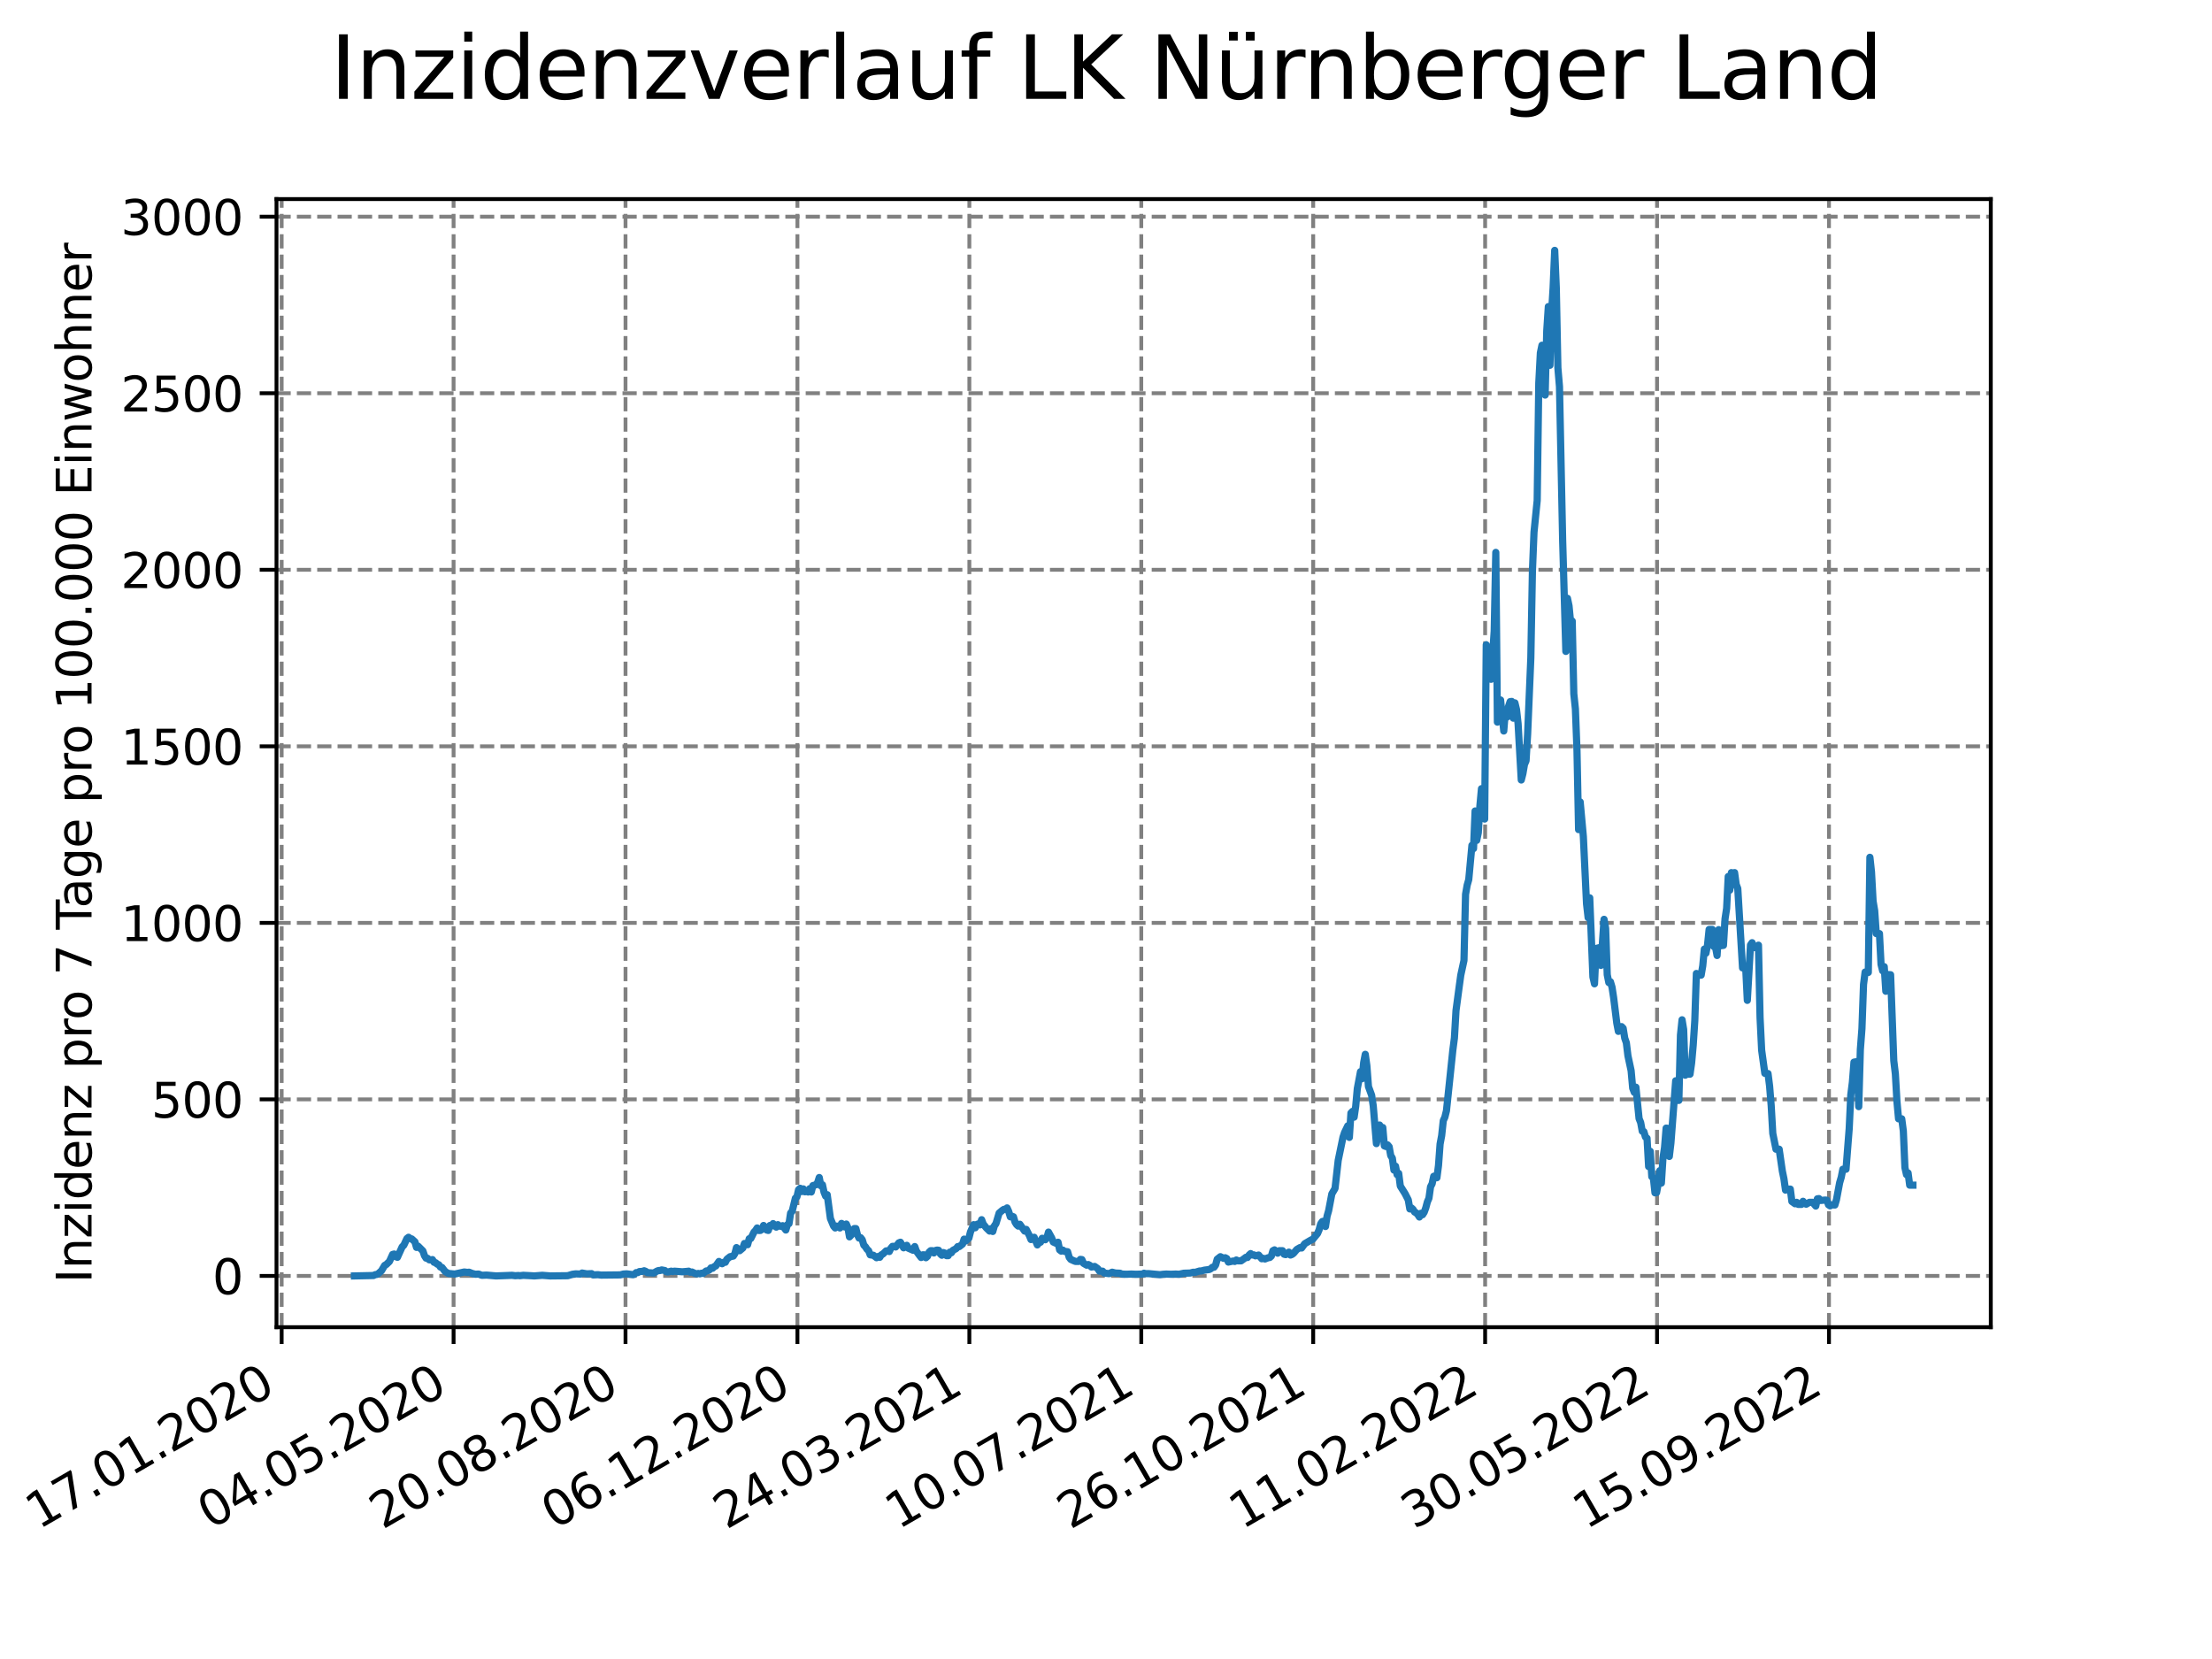 <?xml version="1.0" encoding="utf-8" standalone="no"?>
<!DOCTYPE svg PUBLIC "-//W3C//DTD SVG 1.1//EN"
  "http://www.w3.org/Graphics/SVG/1.1/DTD/svg11.dtd">
<svg xmlns:xlink="http://www.w3.org/1999/xlink" width="460.8pt" height="345.6pt" viewBox="0 0 460.8 345.6" xmlns="http://www.w3.org/2000/svg" version="1.1">
 <defs>
  <style type="text/css">*{stroke-linejoin: round; stroke-linecap: butt}</style>
 </defs>
 <g id="figure_1">
  <g id="patch_1">
   <path d="M 0 345.6 
L 460.8 345.6 
L 460.8 0 
L 0 0 
z
" style="fill: #ffffff"/>
  </g>
  <g id="axes_1">
   <g id="patch_2">
    <path d="M 57.6 276.48 
L 414.72 276.48 
L 414.72 41.472 
L 57.6 41.472 
z
" style="fill: #ffffff"/>
   </g>
   <g id="matplotlib.axis_1">
    <g id="xtick_1">
     <g id="line2d_1">
      <path d="M 58.675 276.48 
L 58.675 41.472 
" clip-path="url(#p6257ee21fa)" style="fill: none; stroke-dasharray: 2.96,1.28; stroke-dashoffset: 0; stroke: #808080; stroke-width: 0.8"/>
     </g>
     <g id="line2d_2">
      <defs>
       <path id="m0512932ef2" d="M 0 0 
L 0 3.5 
" style="stroke: #000000; stroke-width: 0.8"/>
      </defs>
      <g>
       <use xlink:href="#m0512932ef2" x="58.675" y="276.48" style="stroke: #000000; stroke-width: 0.8"/>
      </g>
     </g>
     <g id="text_1">
      <!-- 17.01.2020 -->
      <g transform="translate(8.05 318.689) rotate(-30) scale(0.1 -0.1)">
       <defs>
        <path id="DejaVuSans-31" d="M 794 531 
L 1825 531 
L 1825 4091 
L 703 3866 
L 703 4441 
L 1819 4666 
L 2450 4666 
L 2450 531 
L 3481 531 
L 3481 0 
L 794 0 
L 794 531 
z
" transform="scale(0.016)"/>
        <path id="DejaVuSans-37" d="M 525 4666 
L 3525 4666 
L 3525 4397 
L 1831 0 
L 1172 0 
L 2766 4134 
L 525 4134 
L 525 4666 
z
" transform="scale(0.016)"/>
        <path id="DejaVuSans-2e" d="M 684 794 
L 1344 794 
L 1344 0 
L 684 0 
L 684 794 
z
" transform="scale(0.016)"/>
        <path id="DejaVuSans-30" d="M 2034 4250 
Q 1547 4250 1301 3770 
Q 1056 3291 1056 2328 
Q 1056 1369 1301 889 
Q 1547 409 2034 409 
Q 2525 409 2770 889 
Q 3016 1369 3016 2328 
Q 3016 3291 2770 3770 
Q 2525 4250 2034 4250 
z
M 2034 4750 
Q 2819 4750 3233 4129 
Q 3647 3509 3647 2328 
Q 3647 1150 3233 529 
Q 2819 -91 2034 -91 
Q 1250 -91 836 529 
Q 422 1150 422 2328 
Q 422 3509 836 4129 
Q 1250 4750 2034 4750 
z
" transform="scale(0.016)"/>
        <path id="DejaVuSans-32" d="M 1228 531 
L 3431 531 
L 3431 0 
L 469 0 
L 469 531 
Q 828 903 1448 1529 
Q 2069 2156 2228 2338 
Q 2531 2678 2651 2914 
Q 2772 3150 2772 3378 
Q 2772 3750 2511 3984 
Q 2250 4219 1831 4219 
Q 1534 4219 1204 4116 
Q 875 4013 500 3803 
L 500 4441 
Q 881 4594 1212 4672 
Q 1544 4750 1819 4750 
Q 2544 4750 2975 4387 
Q 3406 4025 3406 3419 
Q 3406 3131 3298 2873 
Q 3191 2616 2906 2266 
Q 2828 2175 2409 1742 
Q 1991 1309 1228 531 
z
" transform="scale(0.016)"/>
       </defs>
       <use xlink:href="#DejaVuSans-31"/>
       <use xlink:href="#DejaVuSans-37" x="63.623"/>
       <use xlink:href="#DejaVuSans-2e" x="127.246"/>
       <use xlink:href="#DejaVuSans-30" x="159.033"/>
       <use xlink:href="#DejaVuSans-31" x="222.656"/>
       <use xlink:href="#DejaVuSans-2e" x="286.279"/>
       <use xlink:href="#DejaVuSans-32" x="318.066"/>
       <use xlink:href="#DejaVuSans-30" x="381.689"/>
       <use xlink:href="#DejaVuSans-32" x="445.312"/>
       <use xlink:href="#DejaVuSans-30" x="508.936"/>
      </g>
     </g>
    </g>
    <g id="xtick_2">
     <g id="line2d_3">
      <path d="M 94.49 276.48 
L 94.49 41.472 
" clip-path="url(#p6257ee21fa)" style="fill: none; stroke-dasharray: 2.96,1.28; stroke-dashoffset: 0; stroke: #808080; stroke-width: 0.8"/>
     </g>
     <g id="line2d_4">
      <g>
       <use xlink:href="#m0512932ef2" x="94.49" y="276.48" style="stroke: #000000; stroke-width: 0.8"/>
      </g>
     </g>
     <g id="text_2">
      <!-- 04.05.2020 -->
      <g transform="translate(43.865 318.689) rotate(-30) scale(0.1 -0.1)">
       <defs>
        <path id="DejaVuSans-34" d="M 2419 4116 
L 825 1625 
L 2419 1625 
L 2419 4116 
z
M 2253 4666 
L 3047 4666 
L 3047 1625 
L 3713 1625 
L 3713 1100 
L 3047 1100 
L 3047 0 
L 2419 0 
L 2419 1100 
L 313 1100 
L 313 1709 
L 2253 4666 
z
" transform="scale(0.016)"/>
        <path id="DejaVuSans-35" d="M 691 4666 
L 3169 4666 
L 3169 4134 
L 1269 4134 
L 1269 2991 
Q 1406 3038 1543 3061 
Q 1681 3084 1819 3084 
Q 2600 3084 3056 2656 
Q 3513 2228 3513 1497 
Q 3513 744 3044 326 
Q 2575 -91 1722 -91 
Q 1428 -91 1123 -41 
Q 819 9 494 109 
L 494 744 
Q 775 591 1075 516 
Q 1375 441 1709 441 
Q 2250 441 2565 725 
Q 2881 1009 2881 1497 
Q 2881 1984 2565 2268 
Q 2250 2553 1709 2553 
Q 1456 2553 1204 2497 
Q 953 2441 691 2322 
L 691 4666 
z
" transform="scale(0.016)"/>
       </defs>
       <use xlink:href="#DejaVuSans-30"/>
       <use xlink:href="#DejaVuSans-34" x="63.623"/>
       <use xlink:href="#DejaVuSans-2e" x="127.246"/>
       <use xlink:href="#DejaVuSans-30" x="159.033"/>
       <use xlink:href="#DejaVuSans-35" x="222.656"/>
       <use xlink:href="#DejaVuSans-2e" x="286.279"/>
       <use xlink:href="#DejaVuSans-32" x="318.066"/>
       <use xlink:href="#DejaVuSans-30" x="381.689"/>
       <use xlink:href="#DejaVuSans-32" x="445.312"/>
       <use xlink:href="#DejaVuSans-30" x="508.936"/>
      </g>
     </g>
    </g>
    <g id="xtick_3">
     <g id="line2d_5">
      <path d="M 130.305 276.48 
L 130.305 41.472 
" clip-path="url(#p6257ee21fa)" style="fill: none; stroke-dasharray: 2.96,1.28; stroke-dashoffset: 0; stroke: #808080; stroke-width: 0.8"/>
     </g>
     <g id="line2d_6">
      <g>
       <use xlink:href="#m0512932ef2" x="130.305" y="276.48" style="stroke: #000000; stroke-width: 0.8"/>
      </g>
     </g>
     <g id="text_3">
      <!-- 20.08.2020 -->
      <g transform="translate(79.679 318.689) rotate(-30) scale(0.1 -0.1)">
       <defs>
        <path id="DejaVuSans-38" d="M 2034 2216 
Q 1584 2216 1326 1975 
Q 1069 1734 1069 1313 
Q 1069 891 1326 650 
Q 1584 409 2034 409 
Q 2484 409 2743 651 
Q 3003 894 3003 1313 
Q 3003 1734 2745 1975 
Q 2488 2216 2034 2216 
z
M 1403 2484 
Q 997 2584 770 2862 
Q 544 3141 544 3541 
Q 544 4100 942 4425 
Q 1341 4750 2034 4750 
Q 2731 4750 3128 4425 
Q 3525 4100 3525 3541 
Q 3525 3141 3298 2862 
Q 3072 2584 2669 2484 
Q 3125 2378 3379 2068 
Q 3634 1759 3634 1313 
Q 3634 634 3220 271 
Q 2806 -91 2034 -91 
Q 1263 -91 848 271 
Q 434 634 434 1313 
Q 434 1759 690 2068 
Q 947 2378 1403 2484 
z
M 1172 3481 
Q 1172 3119 1398 2916 
Q 1625 2713 2034 2713 
Q 2441 2713 2670 2916 
Q 2900 3119 2900 3481 
Q 2900 3844 2670 4047 
Q 2441 4250 2034 4250 
Q 1625 4250 1398 4047 
Q 1172 3844 1172 3481 
z
" transform="scale(0.016)"/>
       </defs>
       <use xlink:href="#DejaVuSans-32"/>
       <use xlink:href="#DejaVuSans-30" x="63.623"/>
       <use xlink:href="#DejaVuSans-2e" x="127.246"/>
       <use xlink:href="#DejaVuSans-30" x="159.033"/>
       <use xlink:href="#DejaVuSans-38" x="222.656"/>
       <use xlink:href="#DejaVuSans-2e" x="286.279"/>
       <use xlink:href="#DejaVuSans-32" x="318.066"/>
       <use xlink:href="#DejaVuSans-30" x="381.689"/>
       <use xlink:href="#DejaVuSans-32" x="445.312"/>
       <use xlink:href="#DejaVuSans-30" x="508.936"/>
      </g>
     </g>
    </g>
    <g id="xtick_4">
     <g id="line2d_7">
      <path d="M 166.119 276.48 
L 166.119 41.472 
" clip-path="url(#p6257ee21fa)" style="fill: none; stroke-dasharray: 2.96,1.28; stroke-dashoffset: 0; stroke: #808080; stroke-width: 0.8"/>
     </g>
     <g id="line2d_8">
      <g>
       <use xlink:href="#m0512932ef2" x="166.119" y="276.48" style="stroke: #000000; stroke-width: 0.8"/>
      </g>
     </g>
     <g id="text_4">
      <!-- 06.12.2020 -->
      <g transform="translate(115.494 318.689) rotate(-30) scale(0.1 -0.1)">
       <defs>
        <path id="DejaVuSans-36" d="M 2113 2584 
Q 1688 2584 1439 2293 
Q 1191 2003 1191 1497 
Q 1191 994 1439 701 
Q 1688 409 2113 409 
Q 2538 409 2786 701 
Q 3034 994 3034 1497 
Q 3034 2003 2786 2293 
Q 2538 2584 2113 2584 
z
M 3366 4563 
L 3366 3988 
Q 3128 4100 2886 4159 
Q 2644 4219 2406 4219 
Q 1781 4219 1451 3797 
Q 1122 3375 1075 2522 
Q 1259 2794 1537 2939 
Q 1816 3084 2150 3084 
Q 2853 3084 3261 2657 
Q 3669 2231 3669 1497 
Q 3669 778 3244 343 
Q 2819 -91 2113 -91 
Q 1303 -91 875 529 
Q 447 1150 447 2328 
Q 447 3434 972 4092 
Q 1497 4750 2381 4750 
Q 2619 4750 2861 4703 
Q 3103 4656 3366 4563 
z
" transform="scale(0.016)"/>
       </defs>
       <use xlink:href="#DejaVuSans-30"/>
       <use xlink:href="#DejaVuSans-36" x="63.623"/>
       <use xlink:href="#DejaVuSans-2e" x="127.246"/>
       <use xlink:href="#DejaVuSans-31" x="159.033"/>
       <use xlink:href="#DejaVuSans-32" x="222.656"/>
       <use xlink:href="#DejaVuSans-2e" x="286.279"/>
       <use xlink:href="#DejaVuSans-32" x="318.066"/>
       <use xlink:href="#DejaVuSans-30" x="381.689"/>
       <use xlink:href="#DejaVuSans-32" x="445.312"/>
       <use xlink:href="#DejaVuSans-30" x="508.936"/>
      </g>
     </g>
    </g>
    <g id="xtick_5">
     <g id="line2d_9">
      <path d="M 201.934 276.48 
L 201.934 41.472 
" clip-path="url(#p6257ee21fa)" style="fill: none; stroke-dasharray: 2.96,1.28; stroke-dashoffset: 0; stroke: #808080; stroke-width: 0.8"/>
     </g>
     <g id="line2d_10">
      <g>
       <use xlink:href="#m0512932ef2" x="201.934" y="276.48" style="stroke: #000000; stroke-width: 0.8"/>
      </g>
     </g>
     <g id="text_5">
      <!-- 24.03.2021 -->
      <g transform="translate(151.309 318.689) rotate(-30) scale(0.1 -0.1)">
       <defs>
        <path id="DejaVuSans-33" d="M 2597 2516 
Q 3050 2419 3304 2112 
Q 3559 1806 3559 1356 
Q 3559 666 3084 287 
Q 2609 -91 1734 -91 
Q 1441 -91 1130 -33 
Q 819 25 488 141 
L 488 750 
Q 750 597 1062 519 
Q 1375 441 1716 441 
Q 2309 441 2620 675 
Q 2931 909 2931 1356 
Q 2931 1769 2642 2001 
Q 2353 2234 1838 2234 
L 1294 2234 
L 1294 2753 
L 1863 2753 
Q 2328 2753 2575 2939 
Q 2822 3125 2822 3475 
Q 2822 3834 2567 4026 
Q 2313 4219 1838 4219 
Q 1578 4219 1281 4162 
Q 984 4106 628 3988 
L 628 4550 
Q 988 4650 1302 4700 
Q 1616 4750 1894 4750 
Q 2613 4750 3031 4423 
Q 3450 4097 3450 3541 
Q 3450 3153 3228 2886 
Q 3006 2619 2597 2516 
z
" transform="scale(0.016)"/>
       </defs>
       <use xlink:href="#DejaVuSans-32"/>
       <use xlink:href="#DejaVuSans-34" x="63.623"/>
       <use xlink:href="#DejaVuSans-2e" x="127.246"/>
       <use xlink:href="#DejaVuSans-30" x="159.033"/>
       <use xlink:href="#DejaVuSans-33" x="222.656"/>
       <use xlink:href="#DejaVuSans-2e" x="286.279"/>
       <use xlink:href="#DejaVuSans-32" x="318.066"/>
       <use xlink:href="#DejaVuSans-30" x="381.689"/>
       <use xlink:href="#DejaVuSans-32" x="445.312"/>
       <use xlink:href="#DejaVuSans-31" x="508.936"/>
      </g>
     </g>
    </g>
    <g id="xtick_6">
     <g id="line2d_11">
      <path d="M 237.749 276.48 
L 237.749 41.472 
" clip-path="url(#p6257ee21fa)" style="fill: none; stroke-dasharray: 2.96,1.28; stroke-dashoffset: 0; stroke: #808080; stroke-width: 0.8"/>
     </g>
     <g id="line2d_12">
      <g>
       <use xlink:href="#m0512932ef2" x="237.749" y="276.48" style="stroke: #000000; stroke-width: 0.8"/>
      </g>
     </g>
     <g id="text_6">
      <!-- 10.07.2021 -->
      <g transform="translate(187.124 318.689) rotate(-30) scale(0.1 -0.1)">
       <use xlink:href="#DejaVuSans-31"/>
       <use xlink:href="#DejaVuSans-30" x="63.623"/>
       <use xlink:href="#DejaVuSans-2e" x="127.246"/>
       <use xlink:href="#DejaVuSans-30" x="159.033"/>
       <use xlink:href="#DejaVuSans-37" x="222.656"/>
       <use xlink:href="#DejaVuSans-2e" x="286.279"/>
       <use xlink:href="#DejaVuSans-32" x="318.066"/>
       <use xlink:href="#DejaVuSans-30" x="381.689"/>
       <use xlink:href="#DejaVuSans-32" x="445.312"/>
       <use xlink:href="#DejaVuSans-31" x="508.936"/>
      </g>
     </g>
    </g>
    <g id="xtick_7">
     <g id="line2d_13">
      <path d="M 273.564 276.48 
L 273.564 41.472 
" clip-path="url(#p6257ee21fa)" style="fill: none; stroke-dasharray: 2.96,1.28; stroke-dashoffset: 0; stroke: #808080; stroke-width: 0.8"/>
     </g>
     <g id="line2d_14">
      <g>
       <use xlink:href="#m0512932ef2" x="273.564" y="276.48" style="stroke: #000000; stroke-width: 0.8"/>
      </g>
     </g>
     <g id="text_7">
      <!-- 26.10.2021 -->
      <g transform="translate(222.939 318.689) rotate(-30) scale(0.1 -0.1)">
       <use xlink:href="#DejaVuSans-32"/>
       <use xlink:href="#DejaVuSans-36" x="63.623"/>
       <use xlink:href="#DejaVuSans-2e" x="127.246"/>
       <use xlink:href="#DejaVuSans-31" x="159.033"/>
       <use xlink:href="#DejaVuSans-30" x="222.656"/>
       <use xlink:href="#DejaVuSans-2e" x="286.279"/>
       <use xlink:href="#DejaVuSans-32" x="318.066"/>
       <use xlink:href="#DejaVuSans-30" x="381.689"/>
       <use xlink:href="#DejaVuSans-32" x="445.312"/>
       <use xlink:href="#DejaVuSans-31" x="508.936"/>
      </g>
     </g>
    </g>
    <g id="xtick_8">
     <g id="line2d_15">
      <path d="M 309.379 276.48 
L 309.379 41.472 
" clip-path="url(#p6257ee21fa)" style="fill: none; stroke-dasharray: 2.96,1.28; stroke-dashoffset: 0; stroke: #808080; stroke-width: 0.8"/>
     </g>
     <g id="line2d_16">
      <g>
       <use xlink:href="#m0512932ef2" x="309.379" y="276.48" style="stroke: #000000; stroke-width: 0.8"/>
      </g>
     </g>
     <g id="text_8">
      <!-- 11.02.2022 -->
      <g transform="translate(258.753 318.689) rotate(-30) scale(0.1 -0.1)">
       <use xlink:href="#DejaVuSans-31"/>
       <use xlink:href="#DejaVuSans-31" x="63.623"/>
       <use xlink:href="#DejaVuSans-2e" x="127.246"/>
       <use xlink:href="#DejaVuSans-30" x="159.033"/>
       <use xlink:href="#DejaVuSans-32" x="222.656"/>
       <use xlink:href="#DejaVuSans-2e" x="286.279"/>
       <use xlink:href="#DejaVuSans-32" x="318.066"/>
       <use xlink:href="#DejaVuSans-30" x="381.689"/>
       <use xlink:href="#DejaVuSans-32" x="445.312"/>
       <use xlink:href="#DejaVuSans-32" x="508.936"/>
      </g>
     </g>
    </g>
    <g id="xtick_9">
     <g id="line2d_17">
      <path d="M 345.193 276.48 
L 345.193 41.472 
" clip-path="url(#p6257ee21fa)" style="fill: none; stroke-dasharray: 2.96,1.28; stroke-dashoffset: 0; stroke: #808080; stroke-width: 0.8"/>
     </g>
     <g id="line2d_18">
      <g>
       <use xlink:href="#m0512932ef2" x="345.193" y="276.48" style="stroke: #000000; stroke-width: 0.8"/>
      </g>
     </g>
     <g id="text_9">
      <!-- 30.05.2022 -->
      <g transform="translate(294.568 318.689) rotate(-30) scale(0.1 -0.1)">
       <use xlink:href="#DejaVuSans-33"/>
       <use xlink:href="#DejaVuSans-30" x="63.623"/>
       <use xlink:href="#DejaVuSans-2e" x="127.246"/>
       <use xlink:href="#DejaVuSans-30" x="159.033"/>
       <use xlink:href="#DejaVuSans-35" x="222.656"/>
       <use xlink:href="#DejaVuSans-2e" x="286.279"/>
       <use xlink:href="#DejaVuSans-32" x="318.066"/>
       <use xlink:href="#DejaVuSans-30" x="381.689"/>
       <use xlink:href="#DejaVuSans-32" x="445.312"/>
       <use xlink:href="#DejaVuSans-32" x="508.936"/>
      </g>
     </g>
    </g>
    <g id="xtick_10">
     <g id="line2d_19">
      <path d="M 381.008 276.48 
L 381.008 41.472 
" clip-path="url(#p6257ee21fa)" style="fill: none; stroke-dasharray: 2.96,1.28; stroke-dashoffset: 0; stroke: #808080; stroke-width: 0.8"/>
     </g>
     <g id="line2d_20">
      <g>
       <use xlink:href="#m0512932ef2" x="381.008" y="276.48" style="stroke: #000000; stroke-width: 0.8"/>
      </g>
     </g>
     <g id="text_10">
      <!-- 15.09.2022 -->
      <g transform="translate(330.383 318.689) rotate(-30) scale(0.1 -0.1)">
       <defs>
        <path id="DejaVuSans-39" d="M 703 97 
L 703 672 
Q 941 559 1184 500 
Q 1428 441 1663 441 
Q 2288 441 2617 861 
Q 2947 1281 2994 2138 
Q 2813 1869 2534 1725 
Q 2256 1581 1919 1581 
Q 1219 1581 811 2004 
Q 403 2428 403 3163 
Q 403 3881 828 4315 
Q 1253 4750 1959 4750 
Q 2769 4750 3195 4129 
Q 3622 3509 3622 2328 
Q 3622 1225 3098 567 
Q 2575 -91 1691 -91 
Q 1453 -91 1209 -44 
Q 966 3 703 97 
z
M 1959 2075 
Q 2384 2075 2632 2365 
Q 2881 2656 2881 3163 
Q 2881 3666 2632 3958 
Q 2384 4250 1959 4250 
Q 1534 4250 1286 3958 
Q 1038 3666 1038 3163 
Q 1038 2656 1286 2365 
Q 1534 2075 1959 2075 
z
" transform="scale(0.016)"/>
       </defs>
       <use xlink:href="#DejaVuSans-31"/>
       <use xlink:href="#DejaVuSans-35" x="63.623"/>
       <use xlink:href="#DejaVuSans-2e" x="127.246"/>
       <use xlink:href="#DejaVuSans-30" x="159.033"/>
       <use xlink:href="#DejaVuSans-39" x="222.656"/>
       <use xlink:href="#DejaVuSans-2e" x="286.279"/>
       <use xlink:href="#DejaVuSans-32" x="318.066"/>
       <use xlink:href="#DejaVuSans-30" x="381.689"/>
       <use xlink:href="#DejaVuSans-32" x="445.312"/>
       <use xlink:href="#DejaVuSans-32" x="508.936"/>
      </g>
     </g>
    </g>
   </g>
   <g id="matplotlib.axis_2">
    <g id="ytick_1">
     <g id="line2d_21">
      <path d="M 57.6 265.798 
L 414.72 265.798 
" clip-path="url(#p6257ee21fa)" style="fill: none; stroke-dasharray: 2.96,1.28; stroke-dashoffset: 0; stroke: #808080; stroke-width: 0.8"/>
     </g>
     <g id="line2d_22">
      <defs>
       <path id="m702af80a60" d="M 0 0 
L -3.5 0 
" style="stroke: #000000; stroke-width: 0.8"/>
      </defs>
      <g>
       <use xlink:href="#m702af80a60" x="57.6" y="265.798" style="stroke: #000000; stroke-width: 0.8"/>
      </g>
     </g>
     <g id="text_11">
      <!-- 0 -->
      <g transform="translate(44.237 269.597) scale(0.1 -0.1)">
       <use xlink:href="#DejaVuSans-30"/>
      </g>
     </g>
    </g>
    <g id="ytick_2">
     <g id="line2d_23">
      <path d="M 57.6 229.022 
L 414.72 229.022 
" clip-path="url(#p6257ee21fa)" style="fill: none; stroke-dasharray: 2.96,1.28; stroke-dashoffset: 0; stroke: #808080; stroke-width: 0.8"/>
     </g>
     <g id="line2d_24">
      <g>
       <use xlink:href="#m702af80a60" x="57.6" y="229.022" style="stroke: #000000; stroke-width: 0.8"/>
      </g>
     </g>
     <g id="text_12">
      <!-- 500 -->
      <g transform="translate(31.512 232.822) scale(0.1 -0.1)">
       <use xlink:href="#DejaVuSans-35"/>
       <use xlink:href="#DejaVuSans-30" x="63.623"/>
       <use xlink:href="#DejaVuSans-30" x="127.246"/>
      </g>
     </g>
    </g>
    <g id="ytick_3">
     <g id="line2d_25">
      <path d="M 57.6 192.247 
L 414.72 192.247 
" clip-path="url(#p6257ee21fa)" style="fill: none; stroke-dasharray: 2.96,1.28; stroke-dashoffset: 0; stroke: #808080; stroke-width: 0.8"/>
     </g>
     <g id="line2d_26">
      <g>
       <use xlink:href="#m702af80a60" x="57.6" y="192.247" style="stroke: #000000; stroke-width: 0.8"/>
      </g>
     </g>
     <g id="text_13">
      <!-- 1000 -->
      <g transform="translate(25.15 196.046) scale(0.1 -0.1)">
       <use xlink:href="#DejaVuSans-31"/>
       <use xlink:href="#DejaVuSans-30" x="63.623"/>
       <use xlink:href="#DejaVuSans-30" x="127.246"/>
       <use xlink:href="#DejaVuSans-30" x="190.869"/>
      </g>
     </g>
    </g>
    <g id="ytick_4">
     <g id="line2d_27">
      <path d="M 57.6 155.471 
L 414.72 155.471 
" clip-path="url(#p6257ee21fa)" style="fill: none; stroke-dasharray: 2.96,1.28; stroke-dashoffset: 0; stroke: #808080; stroke-width: 0.8"/>
     </g>
     <g id="line2d_28">
      <g>
       <use xlink:href="#m702af80a60" x="57.6" y="155.471" style="stroke: #000000; stroke-width: 0.8"/>
      </g>
     </g>
     <g id="text_14">
      <!-- 1500 -->
      <g transform="translate(25.15 159.271) scale(0.1 -0.1)">
       <use xlink:href="#DejaVuSans-31"/>
       <use xlink:href="#DejaVuSans-35" x="63.623"/>
       <use xlink:href="#DejaVuSans-30" x="127.246"/>
       <use xlink:href="#DejaVuSans-30" x="190.869"/>
      </g>
     </g>
    </g>
    <g id="ytick_5">
     <g id="line2d_29">
      <path d="M 57.6 118.696 
L 414.72 118.696 
" clip-path="url(#p6257ee21fa)" style="fill: none; stroke-dasharray: 2.96,1.28; stroke-dashoffset: 0; stroke: #808080; stroke-width: 0.8"/>
     </g>
     <g id="line2d_30">
      <g>
       <use xlink:href="#m702af80a60" x="57.6" y="118.696" style="stroke: #000000; stroke-width: 0.8"/>
      </g>
     </g>
     <g id="text_15">
      <!-- 2000 -->
      <g transform="translate(25.15 122.495) scale(0.1 -0.1)">
       <use xlink:href="#DejaVuSans-32"/>
       <use xlink:href="#DejaVuSans-30" x="63.623"/>
       <use xlink:href="#DejaVuSans-30" x="127.246"/>
       <use xlink:href="#DejaVuSans-30" x="190.869"/>
      </g>
     </g>
    </g>
    <g id="ytick_6">
     <g id="line2d_31">
      <path d="M 57.6 81.92 
L 414.72 81.92 
" clip-path="url(#p6257ee21fa)" style="fill: none; stroke-dasharray: 2.96,1.28; stroke-dashoffset: 0; stroke: #808080; stroke-width: 0.8"/>
     </g>
     <g id="line2d_32">
      <g>
       <use xlink:href="#m702af80a60" x="57.6" y="81.92" style="stroke: #000000; stroke-width: 0.8"/>
      </g>
     </g>
     <g id="text_16">
      <!-- 2500 -->
      <g transform="translate(25.15 85.72) scale(0.1 -0.1)">
       <use xlink:href="#DejaVuSans-32"/>
       <use xlink:href="#DejaVuSans-35" x="63.623"/>
       <use xlink:href="#DejaVuSans-30" x="127.246"/>
       <use xlink:href="#DejaVuSans-30" x="190.869"/>
      </g>
     </g>
    </g>
    <g id="ytick_7">
     <g id="line2d_33">
      <path d="M 57.6 45.145 
L 414.72 45.145 
" clip-path="url(#p6257ee21fa)" style="fill: none; stroke-dasharray: 2.96,1.28; stroke-dashoffset: 0; stroke: #808080; stroke-width: 0.8"/>
     </g>
     <g id="line2d_34">
      <g>
       <use xlink:href="#m702af80a60" x="57.6" y="45.145" style="stroke: #000000; stroke-width: 0.8"/>
      </g>
     </g>
     <g id="text_17">
      <!-- 3000 -->
      <g transform="translate(25.15 48.944) scale(0.1 -0.1)">
       <use xlink:href="#DejaVuSans-33"/>
       <use xlink:href="#DejaVuSans-30" x="63.623"/>
       <use xlink:href="#DejaVuSans-30" x="127.246"/>
       <use xlink:href="#DejaVuSans-30" x="190.869"/>
      </g>
     </g>
    </g>
    <g id="text_18">
     <!-- Inzidenz pro 7 Tage pro 100.000 Einwohner -->
     <g transform="translate(19.07 267.301) rotate(-90) scale(0.1 -0.1)">
      <defs>
       <path id="DejaVuSans-49" d="M 628 4666 
L 1259 4666 
L 1259 0 
L 628 0 
L 628 4666 
z
" transform="scale(0.016)"/>
       <path id="DejaVuSans-6e" d="M 3513 2113 
L 3513 0 
L 2938 0 
L 2938 2094 
Q 2938 2591 2744 2837 
Q 2550 3084 2163 3084 
Q 1697 3084 1428 2787 
Q 1159 2491 1159 1978 
L 1159 0 
L 581 0 
L 581 3500 
L 1159 3500 
L 1159 2956 
Q 1366 3272 1645 3428 
Q 1925 3584 2291 3584 
Q 2894 3584 3203 3211 
Q 3513 2838 3513 2113 
z
" transform="scale(0.016)"/>
       <path id="DejaVuSans-7a" d="M 353 3500 
L 3084 3500 
L 3084 2975 
L 922 459 
L 3084 459 
L 3084 0 
L 275 0 
L 275 525 
L 2438 3041 
L 353 3041 
L 353 3500 
z
" transform="scale(0.016)"/>
       <path id="DejaVuSans-69" d="M 603 3500 
L 1178 3500 
L 1178 0 
L 603 0 
L 603 3500 
z
M 603 4863 
L 1178 4863 
L 1178 4134 
L 603 4134 
L 603 4863 
z
" transform="scale(0.016)"/>
       <path id="DejaVuSans-64" d="M 2906 2969 
L 2906 4863 
L 3481 4863 
L 3481 0 
L 2906 0 
L 2906 525 
Q 2725 213 2448 61 
Q 2172 -91 1784 -91 
Q 1150 -91 751 415 
Q 353 922 353 1747 
Q 353 2572 751 3078 
Q 1150 3584 1784 3584 
Q 2172 3584 2448 3432 
Q 2725 3281 2906 2969 
z
M 947 1747 
Q 947 1113 1208 752 
Q 1469 391 1925 391 
Q 2381 391 2643 752 
Q 2906 1113 2906 1747 
Q 2906 2381 2643 2742 
Q 2381 3103 1925 3103 
Q 1469 3103 1208 2742 
Q 947 2381 947 1747 
z
" transform="scale(0.016)"/>
       <path id="DejaVuSans-65" d="M 3597 1894 
L 3597 1613 
L 953 1613 
Q 991 1019 1311 708 
Q 1631 397 2203 397 
Q 2534 397 2845 478 
Q 3156 559 3463 722 
L 3463 178 
Q 3153 47 2828 -22 
Q 2503 -91 2169 -91 
Q 1331 -91 842 396 
Q 353 884 353 1716 
Q 353 2575 817 3079 
Q 1281 3584 2069 3584 
Q 2775 3584 3186 3129 
Q 3597 2675 3597 1894 
z
M 3022 2063 
Q 3016 2534 2758 2815 
Q 2500 3097 2075 3097 
Q 1594 3097 1305 2825 
Q 1016 2553 972 2059 
L 3022 2063 
z
" transform="scale(0.016)"/>
       <path id="DejaVuSans-20" transform="scale(0.016)"/>
       <path id="DejaVuSans-70" d="M 1159 525 
L 1159 -1331 
L 581 -1331 
L 581 3500 
L 1159 3500 
L 1159 2969 
Q 1341 3281 1617 3432 
Q 1894 3584 2278 3584 
Q 2916 3584 3314 3078 
Q 3713 2572 3713 1747 
Q 3713 922 3314 415 
Q 2916 -91 2278 -91 
Q 1894 -91 1617 61 
Q 1341 213 1159 525 
z
M 3116 1747 
Q 3116 2381 2855 2742 
Q 2594 3103 2138 3103 
Q 1681 3103 1420 2742 
Q 1159 2381 1159 1747 
Q 1159 1113 1420 752 
Q 1681 391 2138 391 
Q 2594 391 2855 752 
Q 3116 1113 3116 1747 
z
" transform="scale(0.016)"/>
       <path id="DejaVuSans-72" d="M 2631 2963 
Q 2534 3019 2420 3045 
Q 2306 3072 2169 3072 
Q 1681 3072 1420 2755 
Q 1159 2438 1159 1844 
L 1159 0 
L 581 0 
L 581 3500 
L 1159 3500 
L 1159 2956 
Q 1341 3275 1631 3429 
Q 1922 3584 2338 3584 
Q 2397 3584 2469 3576 
Q 2541 3569 2628 3553 
L 2631 2963 
z
" transform="scale(0.016)"/>
       <path id="DejaVuSans-6f" d="M 1959 3097 
Q 1497 3097 1228 2736 
Q 959 2375 959 1747 
Q 959 1119 1226 758 
Q 1494 397 1959 397 
Q 2419 397 2687 759 
Q 2956 1122 2956 1747 
Q 2956 2369 2687 2733 
Q 2419 3097 1959 3097 
z
M 1959 3584 
Q 2709 3584 3137 3096 
Q 3566 2609 3566 1747 
Q 3566 888 3137 398 
Q 2709 -91 1959 -91 
Q 1206 -91 779 398 
Q 353 888 353 1747 
Q 353 2609 779 3096 
Q 1206 3584 1959 3584 
z
" transform="scale(0.016)"/>
       <path id="DejaVuSans-54" d="M -19 4666 
L 3928 4666 
L 3928 4134 
L 2272 4134 
L 2272 0 
L 1638 0 
L 1638 4134 
L -19 4134 
L -19 4666 
z
" transform="scale(0.016)"/>
       <path id="DejaVuSans-61" d="M 2194 1759 
Q 1497 1759 1228 1600 
Q 959 1441 959 1056 
Q 959 750 1161 570 
Q 1363 391 1709 391 
Q 2188 391 2477 730 
Q 2766 1069 2766 1631 
L 2766 1759 
L 2194 1759 
z
M 3341 1997 
L 3341 0 
L 2766 0 
L 2766 531 
Q 2569 213 2275 61 
Q 1981 -91 1556 -91 
Q 1019 -91 701 211 
Q 384 513 384 1019 
Q 384 1609 779 1909 
Q 1175 2209 1959 2209 
L 2766 2209 
L 2766 2266 
Q 2766 2663 2505 2880 
Q 2244 3097 1772 3097 
Q 1472 3097 1187 3025 
Q 903 2953 641 2809 
L 641 3341 
Q 956 3463 1253 3523 
Q 1550 3584 1831 3584 
Q 2591 3584 2966 3190 
Q 3341 2797 3341 1997 
z
" transform="scale(0.016)"/>
       <path id="DejaVuSans-67" d="M 2906 1791 
Q 2906 2416 2648 2759 
Q 2391 3103 1925 3103 
Q 1463 3103 1205 2759 
Q 947 2416 947 1791 
Q 947 1169 1205 825 
Q 1463 481 1925 481 
Q 2391 481 2648 825 
Q 2906 1169 2906 1791 
z
M 3481 434 
Q 3481 -459 3084 -895 
Q 2688 -1331 1869 -1331 
Q 1566 -1331 1297 -1286 
Q 1028 -1241 775 -1147 
L 775 -588 
Q 1028 -725 1275 -790 
Q 1522 -856 1778 -856 
Q 2344 -856 2625 -561 
Q 2906 -266 2906 331 
L 2906 616 
Q 2728 306 2450 153 
Q 2172 0 1784 0 
Q 1141 0 747 490 
Q 353 981 353 1791 
Q 353 2603 747 3093 
Q 1141 3584 1784 3584 
Q 2172 3584 2450 3431 
Q 2728 3278 2906 2969 
L 2906 3500 
L 3481 3500 
L 3481 434 
z
" transform="scale(0.016)"/>
       <path id="DejaVuSans-45" d="M 628 4666 
L 3578 4666 
L 3578 4134 
L 1259 4134 
L 1259 2753 
L 3481 2753 
L 3481 2222 
L 1259 2222 
L 1259 531 
L 3634 531 
L 3634 0 
L 628 0 
L 628 4666 
z
" transform="scale(0.016)"/>
       <path id="DejaVuSans-77" d="M 269 3500 
L 844 3500 
L 1563 769 
L 2278 3500 
L 2956 3500 
L 3675 769 
L 4391 3500 
L 4966 3500 
L 4050 0 
L 3372 0 
L 2619 2869 
L 1863 0 
L 1184 0 
L 269 3500 
z
" transform="scale(0.016)"/>
       <path id="DejaVuSans-68" d="M 3513 2113 
L 3513 0 
L 2938 0 
L 2938 2094 
Q 2938 2591 2744 2837 
Q 2550 3084 2163 3084 
Q 1697 3084 1428 2787 
Q 1159 2491 1159 1978 
L 1159 0 
L 581 0 
L 581 4863 
L 1159 4863 
L 1159 2956 
Q 1366 3272 1645 3428 
Q 1925 3584 2291 3584 
Q 2894 3584 3203 3211 
Q 3513 2838 3513 2113 
z
" transform="scale(0.016)"/>
      </defs>
      <use xlink:href="#DejaVuSans-49"/>
      <use xlink:href="#DejaVuSans-6e" x="29.492"/>
      <use xlink:href="#DejaVuSans-7a" x="92.871"/>
      <use xlink:href="#DejaVuSans-69" x="145.361"/>
      <use xlink:href="#DejaVuSans-64" x="173.145"/>
      <use xlink:href="#DejaVuSans-65" x="236.621"/>
      <use xlink:href="#DejaVuSans-6e" x="298.145"/>
      <use xlink:href="#DejaVuSans-7a" x="361.523"/>
      <use xlink:href="#DejaVuSans-20" x="414.014"/>
      <use xlink:href="#DejaVuSans-70" x="445.801"/>
      <use xlink:href="#DejaVuSans-72" x="509.277"/>
      <use xlink:href="#DejaVuSans-6f" x="548.141"/>
      <use xlink:href="#DejaVuSans-20" x="609.322"/>
      <use xlink:href="#DejaVuSans-37" x="641.109"/>
      <use xlink:href="#DejaVuSans-20" x="704.732"/>
      <use xlink:href="#DejaVuSans-54" x="736.52"/>
      <use xlink:href="#DejaVuSans-61" x="781.104"/>
      <use xlink:href="#DejaVuSans-67" x="842.383"/>
      <use xlink:href="#DejaVuSans-65" x="905.859"/>
      <use xlink:href="#DejaVuSans-20" x="967.383"/>
      <use xlink:href="#DejaVuSans-70" x="999.17"/>
      <use xlink:href="#DejaVuSans-72" x="1062.646"/>
      <use xlink:href="#DejaVuSans-6f" x="1101.51"/>
      <use xlink:href="#DejaVuSans-20" x="1162.691"/>
      <use xlink:href="#DejaVuSans-31" x="1194.479"/>
      <use xlink:href="#DejaVuSans-30" x="1258.102"/>
      <use xlink:href="#DejaVuSans-30" x="1321.725"/>
      <use xlink:href="#DejaVuSans-2e" x="1385.348"/>
      <use xlink:href="#DejaVuSans-30" x="1417.135"/>
      <use xlink:href="#DejaVuSans-30" x="1480.758"/>
      <use xlink:href="#DejaVuSans-30" x="1544.381"/>
      <use xlink:href="#DejaVuSans-20" x="1608.004"/>
      <use xlink:href="#DejaVuSans-45" x="1639.791"/>
      <use xlink:href="#DejaVuSans-69" x="1702.975"/>
      <use xlink:href="#DejaVuSans-6e" x="1730.758"/>
      <use xlink:href="#DejaVuSans-77" x="1794.137"/>
      <use xlink:href="#DejaVuSans-6f" x="1875.924"/>
      <use xlink:href="#DejaVuSans-68" x="1937.105"/>
      <use xlink:href="#DejaVuSans-6e" x="2000.484"/>
      <use xlink:href="#DejaVuSans-65" x="2063.863"/>
      <use xlink:href="#DejaVuSans-72" x="2125.387"/>
     </g>
    </g>
   </g>
   <g id="line2d_35">
    <path d="M 73.833 265.798 
L 77.812 265.712 
L 78.144 265.539 
L 78.475 265.496 
L 78.807 265.324 
L 79.47 264.721 
L 80.133 263.602 
L 80.465 263.429 
L 81.128 262.783 
L 81.792 261.319 
L 82.123 261.233 
L 82.455 261.793 
L 82.786 261.922 
L 83.781 259.726 
L 84.113 259.424 
L 84.776 258.003 
L 85.108 257.745 
L 85.439 258.003 
L 85.771 258.089 
L 86.434 258.692 
L 86.766 259.855 
L 87.097 259.597 
L 88.092 260.587 
L 88.424 261.577 
L 88.756 262.094 
L 89.087 262.137 
L 89.419 262.439 
L 89.75 262.482 
L 90.082 262.396 
L 90.414 262.956 
L 90.745 263.042 
L 91.077 263.343 
L 91.409 263.472 
L 91.74 263.946 
L 92.072 264.032 
L 92.735 264.893 
L 93.398 265.281 
L 94.725 265.41 
L 96.714 264.98 
L 97.378 265.066 
L 97.709 265.023 
L 98.372 265.281 
L 99.036 265.453 
L 99.699 265.41 
L 100.362 265.669 
L 101.357 265.626 
L 103.347 265.798 
L 105.668 265.712 
L 106.663 265.669 
L 107.326 265.755 
L 107.989 265.712 
L 108.321 265.755 
L 108.984 265.669 
L 110.642 265.755 
L 111.306 265.798 
L 112.964 265.669 
L 114.622 265.798 
L 118.27 265.755 
L 119.264 265.453 
L 119.928 265.367 
L 120.923 265.41 
L 121.254 265.195 
L 122.249 265.367 
L 123.244 265.324 
L 123.576 265.582 
L 124.57 265.539 
L 125.234 265.626 
L 129.213 265.582 
L 129.876 265.41 
L 130.539 265.367 
L 131.866 265.539 
L 132.198 265.41 
L 132.529 265.109 
L 132.861 265.109 
L 133.192 264.893 
L 133.856 264.85 
L 134.187 264.721 
L 134.519 264.85 
L 134.851 265.109 
L 136.177 265.195 
L 136.84 264.807 
L 137.172 264.678 
L 137.503 264.678 
L 137.835 264.549 
L 138.498 264.678 
L 138.83 264.937 
L 139.162 264.98 
L 139.825 264.807 
L 140.156 264.893 
L 140.488 264.807 
L 142.146 264.937 
L 143.141 264.85 
L 143.473 264.807 
L 143.804 265.023 
L 144.136 264.98 
L 144.799 265.281 
L 145.131 265.367 
L 145.462 265.281 
L 145.794 265.367 
L 146.126 265.238 
L 146.457 265.281 
L 147.12 264.764 
L 147.452 264.721 
L 147.784 264.549 
L 148.115 264.118 
L 148.447 264.204 
L 148.779 263.86 
L 149.11 263.731 
L 149.773 262.783 
L 150.437 263.257 
L 150.768 262.956 
L 151.1 262.956 
L 151.431 262.31 
L 152.095 261.793 
L 152.758 261.664 
L 153.09 261.147 
L 153.421 259.898 
L 154.084 260.544 
L 154.748 259.984 
L 155.079 259.037 
L 155.743 259.295 
L 156.074 258.046 
L 156.406 258.003 
L 157.069 256.668 
L 157.401 256.324 
L 157.732 255.807 
L 158.064 256.324 
L 158.395 256.324 
L 158.727 256.108 
L 159.059 255.29 
L 159.722 256.237 
L 160.054 256.324 
L 160.385 255.29 
L 160.717 255.419 
L 161.048 254.902 
L 161.712 255.635 
L 162.043 255.118 
L 162.375 255.419 
L 162.706 255.462 
L 163.038 255.333 
L 163.701 256.237 
L 164.033 255.118 
L 164.365 254.902 
L 164.696 252.706 
L 165.028 252.319 
L 165.691 249.606 
L 166.023 249.304 
L 166.354 247.84 
L 166.686 247.538 
L 167.018 248.227 
L 167.349 247.668 
L 167.681 248.271 
L 168.012 248.184 
L 168.344 248.314 
L 168.676 247.625 
L 169.007 248.314 
L 169.339 246.979 
L 170.002 246.806 
L 170.334 246.333 
L 170.665 245.299 
L 170.997 247.022 
L 171.329 246.806 
L 171.66 248.357 
L 171.992 249.175 
L 172.323 248.873 
L 172.987 253.826 
L 173.65 255.419 
L 173.982 255.807 
L 174.313 255.419 
L 174.976 255.807 
L 175.308 254.859 
L 175.64 255.376 
L 175.971 255.592 
L 176.303 254.989 
L 176.634 255.764 
L 176.966 257.659 
L 177.298 257.314 
L 177.961 255.936 
L 178.293 255.936 
L 178.624 257.228 
L 178.956 257.917 
L 179.287 257.831 
L 179.619 258.262 
L 179.951 259.381 
L 180.282 259.726 
L 180.614 260.242 
L 180.946 260.544 
L 181.277 261.405 
L 181.94 261.491 
L 182.604 262.008 
L 182.935 261.75 
L 183.267 261.922 
L 183.598 261.405 
L 183.93 261.233 
L 184.593 260.587 
L 184.925 260.544 
L 185.257 260.716 
L 185.588 260.027 
L 185.92 259.64 
L 186.251 259.64 
L 186.583 259.769 
L 187.246 258.907 
L 187.578 258.778 
L 188.241 259.941 
L 188.904 259.424 
L 189.236 260.027 
L 190.231 260.458 
L 190.562 259.683 
L 190.894 260.63 
L 191.557 261.534 
L 191.889 261.965 
L 192.221 261.405 
L 192.552 261.405 
L 192.884 262.008 
L 193.215 261.707 
L 193.547 260.845 
L 193.879 260.544 
L 194.21 260.544 
L 194.542 261.018 
L 194.873 260.501 
L 195.205 260.415 
L 195.537 260.458 
L 195.868 261.19 
L 196.2 261.491 
L 196.532 260.932 
L 196.863 261.061 
L 197.195 261.577 
L 197.526 261.577 
L 197.858 260.845 
L 198.19 260.975 
L 198.521 260.458 
L 199.185 260.113 
L 199.516 259.683 
L 199.848 259.683 
L 200.511 259.166 
L 200.843 258.132 
L 201.174 258.52 
L 201.837 257.917 
L 202.169 256.625 
L 202.832 255.118 
L 203.164 255.764 
L 203.496 255.075 
L 203.827 254.946 
L 204.159 255.161 
L 204.49 254.084 
L 204.822 254.989 
L 205.485 255.807 
L 206.149 256.453 
L 206.48 255.936 
L 206.812 256.539 
L 207.143 255.376 
L 207.475 254.902 
L 208.138 252.706 
L 208.801 252.146 
L 209.133 251.931 
L 209.465 251.931 
L 209.796 251.63 
L 210.128 252.362 
L 210.46 253.481 
L 210.791 253.352 
L 211.123 253.481 
L 211.454 254.601 
L 211.786 255.118 
L 212.118 255.419 
L 212.449 255.032 
L 213.444 256.453 
L 213.776 256.108 
L 214.439 257.4 
L 214.771 258.218 
L 215.434 257.745 
L 216.097 259.338 
L 216.429 258.864 
L 216.76 258.778 
L 217.092 257.96 
L 217.424 258.003 
L 217.755 258.262 
L 218.087 257.831 
L 218.418 256.668 
L 219.082 257.874 
L 219.413 258.735 
L 220.077 259.037 
L 220.408 258.778 
L 220.74 260.372 
L 221.071 260.63 
L 221.403 260.415 
L 221.735 260.673 
L 222.398 260.759 
L 222.729 261.922 
L 223.061 262.353 
L 223.724 262.654 
L 224.056 262.783 
L 224.719 262.783 
L 225.051 262.353 
L 225.382 262.396 
L 225.714 263.171 
L 226.377 263.558 
L 226.709 263.429 
L 227.04 263.602 
L 227.372 263.946 
L 228.035 263.817 
L 228.699 264.291 
L 229.03 264.807 
L 229.693 264.807 
L 230.025 265.195 
L 231.02 265.324 
L 231.683 265.023 
L 232.346 265.195 
L 233.341 265.238 
L 233.673 265.41 
L 234.668 265.453 
L 235.663 265.41 
L 236.657 265.453 
L 237.984 265.41 
L 238.316 265.238 
L 238.647 265.324 
L 239.31 265.324 
L 241.632 265.539 
L 242.295 265.453 
L 242.958 265.41 
L 243.953 265.453 
L 244.948 265.41 
L 245.611 265.453 
L 246.606 265.238 
L 247.932 265.195 
L 248.596 265.023 
L 248.927 265.066 
L 249.922 264.764 
L 250.254 264.764 
L 250.917 264.592 
L 251.912 264.463 
L 252.243 264.291 
L 252.575 263.989 
L 252.907 263.989 
L 253.238 263.515 
L 253.57 262.31 
L 254.233 261.793 
L 254.896 262.137 
L 255.228 262.008 
L 255.56 262.18 
L 255.891 262.912 
L 256.886 262.697 
L 257.218 262.783 
L 257.549 262.482 
L 257.881 262.654 
L 258.544 262.654 
L 259.207 262.18 
L 259.539 261.922 
L 259.871 261.965 
L 260.202 261.448 
L 260.534 261.147 
L 260.866 261.448 
L 261.197 261.405 
L 261.529 261.621 
L 262.192 261.448 
L 262.855 262.223 
L 263.187 262.137 
L 263.519 262.267 
L 264.182 262.008 
L 264.513 261.965 
L 264.845 261.664 
L 265.177 260.544 
L 265.508 260.372 
L 266.171 261.061 
L 266.503 260.544 
L 267.166 260.544 
L 267.498 261.276 
L 267.83 261.362 
L 268.493 260.845 
L 268.824 261.448 
L 269.156 261.319 
L 269.488 261.061 
L 270.151 260.286 
L 270.814 259.898 
L 271.146 259.984 
L 271.809 259.08 
L 273.135 258.305 
L 273.467 258.175 
L 274.462 256.97 
L 274.794 256.194 
L 275.125 254.946 
L 275.457 254.472 
L 275.788 254.386 
L 276.12 255.505 
L 276.452 253.352 
L 276.783 252.189 
L 277.447 248.701 
L 278.11 247.581 
L 278.773 241.725 
L 279.768 236.901 
L 280.099 235.911 
L 280.763 234.533 
L 281.094 236.945 
L 281.426 231.863 
L 281.758 231.518 
L 282.089 232.724 
L 282.421 230.442 
L 282.752 226.781 
L 283.416 223.25 
L 283.747 224.714 
L 284.079 221.355 
L 284.41 219.633 
L 284.742 222.001 
L 285.074 226.351 
L 285.737 228.159 
L 286.069 230.356 
L 286.732 238.236 
L 287.395 234.361 
L 287.727 235.825 
L 288.058 234.877 
L 288.39 238.71 
L 288.722 238.839 
L 289.053 238.495 
L 289.385 238.882 
L 289.716 240.734 
L 290.048 241.251 
L 290.38 243.749 
L 290.711 242.93 
L 291.043 244.696 
L 291.374 244.438 
L 291.706 247.065 
L 292.701 248.658 
L 293.364 249.95 
L 293.696 251.845 
L 294.027 251.63 
L 294.359 251.931 
L 294.691 252.491 
L 295.022 252.663 
L 295.354 253.008 
L 295.686 253.524 
L 296.017 252.749 
L 296.349 253.051 
L 296.68 252.534 
L 297.012 251.63 
L 297.344 250.381 
L 297.675 249.606 
L 298.007 247.237 
L 298.338 246.591 
L 298.67 245.041 
L 299.002 244.955 
L 299.333 245.342 
L 299.665 242.801 
L 299.997 238.323 
L 300.328 236.557 
L 300.66 233.456 
L 300.991 232.724 
L 301.323 231.389 
L 302.65 218.771 
L 302.981 216.23 
L 303.313 210.503 
L 303.976 205.55 
L 304.308 203.139 
L 304.971 200.081 
L 305.302 186.301 
L 305.634 184.406 
L 305.966 183.243 
L 306.629 176.094 
L 306.961 176.783 
L 307.292 168.945 
L 307.624 175.061 
L 307.955 173.467 
L 308.287 167.912 
L 308.619 164.294 
L 308.95 169.247 
L 309.282 170.625 
L 309.614 134.321 
L 309.945 136.69 
L 310.277 141.298 
L 310.608 141.513 
L 311.272 131.436 
L 311.603 115.072 
L 311.935 150.428 
L 312.266 145.734 
L 312.598 145.82 
L 313.261 152.279 
L 313.593 148.102 
L 313.925 149.394 
L 314.256 147.155 
L 314.588 146.164 
L 314.919 146.121 
L 315.251 149.609 
L 315.583 146.423 
L 315.914 147.801 
L 316.246 150.772 
L 316.909 162.486 
L 317.241 161.194 
L 317.572 159.256 
L 317.904 158.481 
L 318.236 152.882 
L 318.899 137.078 
L 319.23 119.034 
L 319.562 110.851 
L 320.225 104.262 
L 320.557 79.802 
L 320.889 73.514 
L 321.22 71.921 
L 321.552 81.007 
L 321.883 82.299 
L 322.215 68.949 
L 322.547 63.868 
L 322.878 76.098 
L 323.21 65.289 
L 323.541 59.949 
L 323.873 52.154 
L 324.205 60.035 
L 324.536 76.615 
L 324.868 80.534 
L 325.531 112.617 
L 326.194 135.7 
L 326.526 124.632 
L 326.858 126.225 
L 327.189 129.671 
L 327.521 129.369 
L 327.853 144.528 
L 328.184 147.672 
L 328.516 156.371 
L 328.847 172.821 
L 329.179 167.051 
L 329.842 174.285 
L 330.505 188.281 
L 330.837 191.167 
L 331.169 187.033 
L 331.832 203.526 
L 332.164 204.947 
L 332.495 197.583 
L 333.158 197.411 
L 333.49 201.115 
L 334.153 191.511 
L 334.485 193.406 
L 334.817 203.053 
L 335.148 204.689 
L 335.48 204.517 
L 335.811 205.637 
L 336.143 207.79 
L 336.806 213.13 
L 337.138 214.852 
L 337.469 213.905 
L 337.801 213.862 
L 338.133 214.206 
L 338.464 216.273 
L 338.796 217.221 
L 339.128 219.934 
L 339.791 223.035 
L 340.122 226.695 
L 340.454 227.556 
L 340.786 226.48 
L 341.449 233.026 
L 341.781 233.844 
L 342.112 235.653 
L 342.444 235.739 
L 342.775 236.858 
L 343.107 237.117 
L 343.439 243.017 
L 343.77 239.83 
L 344.102 245.127 
L 344.433 245.428 
L 344.765 248.486 
L 345.097 248.443 
L 345.428 246.634 
L 345.76 243.878 
L 346.092 246.462 
L 346.423 241.294 
L 346.755 239.055 
L 347.086 235.007 
L 347.418 235.05 
L 347.75 240.906 
L 348.081 238.107 
L 349.076 225.145 
L 349.408 229.236 
L 349.739 229.236 
L 350.071 215.628 
L 350.403 212.441 
L 350.734 214.465 
L 351.066 223.982 
L 351.397 223.767 
L 352.061 223.767 
L 352.392 221.441 
L 352.724 217.738 
L 353.056 212.656 
L 353.387 202.794 
L 353.719 203.182 
L 354.382 203.139 
L 354.714 201.201 
L 355.045 197.713 
L 355.377 198.574 
L 355.708 196.851 
L 356.04 193.621 
L 356.703 193.621 
L 357.035 197.196 
L 357.367 197.239 
L 357.698 199.048 
L 358.03 193.665 
L 358.361 197.024 
L 359.025 196.937 
L 359.356 191.425 
L 359.688 189.229 
L 360.02 182.597 
L 360.351 185.439 
L 360.683 181.779 
L 361.014 181.908 
L 361.346 181.779 
L 361.678 184.233 
L 362.009 185.095 
L 363.004 201.632 
L 363.336 201.632 
L 363.667 201.761 
L 363.999 208.393 
L 364.662 196.851 
L 364.994 196.378 
L 365.325 197.411 
L 365.989 197.368 
L 366.32 196.894 
L 366.652 211.967 
L 366.984 218.771 
L 367.647 223.594 
L 368.31 223.638 
L 368.642 226.264 
L 368.973 230.313 
L 369.305 236.126 
L 369.968 239.399 
L 370.631 239.399 
L 371.295 243.964 
L 371.626 245.557 
L 371.958 247.926 
L 372.289 247.711 
L 372.953 247.711 
L 373.284 250.295 
L 373.948 250.768 
L 374.279 250.467 
L 374.611 250.897 
L 375.274 250.897 
L 375.606 250.251 
L 375.937 250.725 
L 376.269 250.854 
L 376.932 250.467 
L 377.595 250.467 
L 378.259 251.242 
L 378.59 249.735 
L 378.922 249.692 
L 379.253 250.079 
L 380.248 249.993 
L 380.58 250.036 
L 380.911 250.984 
L 381.243 251.199 
L 381.575 250.984 
L 382.238 251.027 
L 382.57 249.907 
L 383.233 246.376 
L 383.564 245.256 
L 383.896 243.576 
L 384.559 243.576 
L 385.223 235.093 
L 385.554 228.073 
L 385.886 225.446 
L 386.217 221.269 
L 386.881 221.14 
L 387.212 230.528 
L 387.544 218.642 
L 387.875 214.293 
L 388.207 205.077 
L 388.539 202.493 
L 389.202 202.579 
L 389.534 178.592 
L 389.865 181.65 
L 390.197 187.722 
L 390.528 189.703 
L 390.86 194.483 
L 391.523 194.483 
L 391.855 200.899 
L 392.187 202.234 
L 392.518 201.373 
L 392.85 206.498 
L 393.181 203.01 
L 393.845 203.053 
L 394.508 220.968 
L 394.839 223.724 
L 395.171 229.494 
L 395.503 233.069 
L 396.166 233.069 
L 396.498 235.61 
L 396.829 243.232 
L 397.161 244.696 
L 397.492 244.352 
L 397.824 246.892 
L 398.487 246.892 
L 398.487 246.892 
" clip-path="url(#p6257ee21fa)" style="fill: none; stroke: #1f77b4; stroke-width: 1.5; stroke-linecap: square"/>
   </g>
   <g id="patch_3">
    <path d="M 57.6 276.48 
L 57.6 41.472 
" style="fill: none; stroke: #000000; stroke-width: 0.8; stroke-linejoin: miter; stroke-linecap: square"/>
   </g>
   <g id="patch_4">
    <path d="M 414.72 276.48 
L 414.72 41.472 
" style="fill: none; stroke: #000000; stroke-width: 0.8; stroke-linejoin: miter; stroke-linecap: square"/>
   </g>
   <g id="patch_5">
    <path d="M 57.6 276.48 
L 414.72 276.48 
" style="fill: none; stroke: #000000; stroke-width: 0.8; stroke-linejoin: miter; stroke-linecap: square"/>
   </g>
   <g id="patch_6">
    <path d="M 57.6 41.472 
L 414.72 41.472 
" style="fill: none; stroke: #000000; stroke-width: 0.8; stroke-linejoin: miter; stroke-linecap: square"/>
   </g>
  </g>
  <g id="text_19">
   <!-- Inzidenzverlauf LK Nürnberger Land -->
   <g transform="translate(68.813 20.589) scale(0.18 -0.18)">
    <defs>
     <path id="DejaVuSans-76" d="M 191 3500 
L 800 3500 
L 1894 563 
L 2988 3500 
L 3597 3500 
L 2284 0 
L 1503 0 
L 191 3500 
z
" transform="scale(0.016)"/>
     <path id="DejaVuSans-6c" d="M 603 4863 
L 1178 4863 
L 1178 0 
L 603 0 
L 603 4863 
z
" transform="scale(0.016)"/>
     <path id="DejaVuSans-75" d="M 544 1381 
L 544 3500 
L 1119 3500 
L 1119 1403 
Q 1119 906 1312 657 
Q 1506 409 1894 409 
Q 2359 409 2629 706 
Q 2900 1003 2900 1516 
L 2900 3500 
L 3475 3500 
L 3475 0 
L 2900 0 
L 2900 538 
Q 2691 219 2414 64 
Q 2138 -91 1772 -91 
Q 1169 -91 856 284 
Q 544 659 544 1381 
z
M 1991 3584 
L 1991 3584 
z
" transform="scale(0.016)"/>
     <path id="DejaVuSans-66" d="M 2375 4863 
L 2375 4384 
L 1825 4384 
Q 1516 4384 1395 4259 
Q 1275 4134 1275 3809 
L 1275 3500 
L 2222 3500 
L 2222 3053 
L 1275 3053 
L 1275 0 
L 697 0 
L 697 3053 
L 147 3053 
L 147 3500 
L 697 3500 
L 697 3744 
Q 697 4328 969 4595 
Q 1241 4863 1831 4863 
L 2375 4863 
z
" transform="scale(0.016)"/>
     <path id="DejaVuSans-4c" d="M 628 4666 
L 1259 4666 
L 1259 531 
L 3531 531 
L 3531 0 
L 628 0 
L 628 4666 
z
" transform="scale(0.016)"/>
     <path id="DejaVuSans-4b" d="M 628 4666 
L 1259 4666 
L 1259 2694 
L 3353 4666 
L 4166 4666 
L 1850 2491 
L 4331 0 
L 3500 0 
L 1259 2247 
L 1259 0 
L 628 0 
L 628 4666 
z
" transform="scale(0.016)"/>
     <path id="DejaVuSans-4e" d="M 628 4666 
L 1478 4666 
L 3547 763 
L 3547 4666 
L 4159 4666 
L 4159 0 
L 3309 0 
L 1241 3903 
L 1241 0 
L 628 0 
L 628 4666 
z
" transform="scale(0.016)"/>
     <path id="DejaVuSans-fc" d="M 544 1381 
L 544 3500 
L 1119 3500 
L 1119 1403 
Q 1119 906 1312 657 
Q 1506 409 1894 409 
Q 2359 409 2629 706 
Q 2900 1003 2900 1516 
L 2900 3500 
L 3475 3500 
L 3475 0 
L 2900 0 
L 2900 538 
Q 2691 219 2414 64 
Q 2138 -91 1772 -91 
Q 1169 -91 856 284 
Q 544 659 544 1381 
z
M 1991 3584 
L 1991 3584 
z
M 2278 4850 
L 2912 4850 
L 2912 4219 
L 2278 4219 
L 2278 4850 
z
M 1056 4850 
L 1690 4850 
L 1690 4219 
L 1056 4219 
L 1056 4850 
z
" transform="scale(0.016)"/>
     <path id="DejaVuSans-62" d="M 3116 1747 
Q 3116 2381 2855 2742 
Q 2594 3103 2138 3103 
Q 1681 3103 1420 2742 
Q 1159 2381 1159 1747 
Q 1159 1113 1420 752 
Q 1681 391 2138 391 
Q 2594 391 2855 752 
Q 3116 1113 3116 1747 
z
M 1159 2969 
Q 1341 3281 1617 3432 
Q 1894 3584 2278 3584 
Q 2916 3584 3314 3078 
Q 3713 2572 3713 1747 
Q 3713 922 3314 415 
Q 2916 -91 2278 -91 
Q 1894 -91 1617 61 
Q 1341 213 1159 525 
L 1159 0 
L 581 0 
L 581 4863 
L 1159 4863 
L 1159 2969 
z
" transform="scale(0.016)"/>
    </defs>
    <use xlink:href="#DejaVuSans-49"/>
    <use xlink:href="#DejaVuSans-6e" x="29.492"/>
    <use xlink:href="#DejaVuSans-7a" x="92.871"/>
    <use xlink:href="#DejaVuSans-69" x="145.361"/>
    <use xlink:href="#DejaVuSans-64" x="173.145"/>
    <use xlink:href="#DejaVuSans-65" x="236.621"/>
    <use xlink:href="#DejaVuSans-6e" x="298.145"/>
    <use xlink:href="#DejaVuSans-7a" x="361.523"/>
    <use xlink:href="#DejaVuSans-76" x="414.014"/>
    <use xlink:href="#DejaVuSans-65" x="473.193"/>
    <use xlink:href="#DejaVuSans-72" x="534.717"/>
    <use xlink:href="#DejaVuSans-6c" x="575.83"/>
    <use xlink:href="#DejaVuSans-61" x="603.613"/>
    <use xlink:href="#DejaVuSans-75" x="664.893"/>
    <use xlink:href="#DejaVuSans-66" x="728.271"/>
    <use xlink:href="#DejaVuSans-20" x="763.477"/>
    <use xlink:href="#DejaVuSans-4c" x="795.264"/>
    <use xlink:href="#DejaVuSans-4b" x="850.977"/>
    <use xlink:href="#DejaVuSans-20" x="916.553"/>
    <use xlink:href="#DejaVuSans-4e" x="948.34"/>
    <use xlink:href="#DejaVuSans-fc" x="1023.145"/>
    <use xlink:href="#DejaVuSans-72" x="1086.523"/>
    <use xlink:href="#DejaVuSans-6e" x="1125.887"/>
    <use xlink:href="#DejaVuSans-62" x="1189.266"/>
    <use xlink:href="#DejaVuSans-65" x="1252.742"/>
    <use xlink:href="#DejaVuSans-72" x="1314.266"/>
    <use xlink:href="#DejaVuSans-67" x="1353.629"/>
    <use xlink:href="#DejaVuSans-65" x="1417.105"/>
    <use xlink:href="#DejaVuSans-72" x="1478.629"/>
    <use xlink:href="#DejaVuSans-20" x="1519.742"/>
    <use xlink:href="#DejaVuSans-4c" x="1551.529"/>
    <use xlink:href="#DejaVuSans-61" x="1607.242"/>
    <use xlink:href="#DejaVuSans-6e" x="1668.521"/>
    <use xlink:href="#DejaVuSans-64" x="1731.9"/>
   </g>
  </g>
 </g>
 <defs>
  <clipPath id="p6257ee21fa">
   <rect x="57.6" y="41.472" width="357.12" height="235.008"/>
  </clipPath>
 </defs>
</svg>
